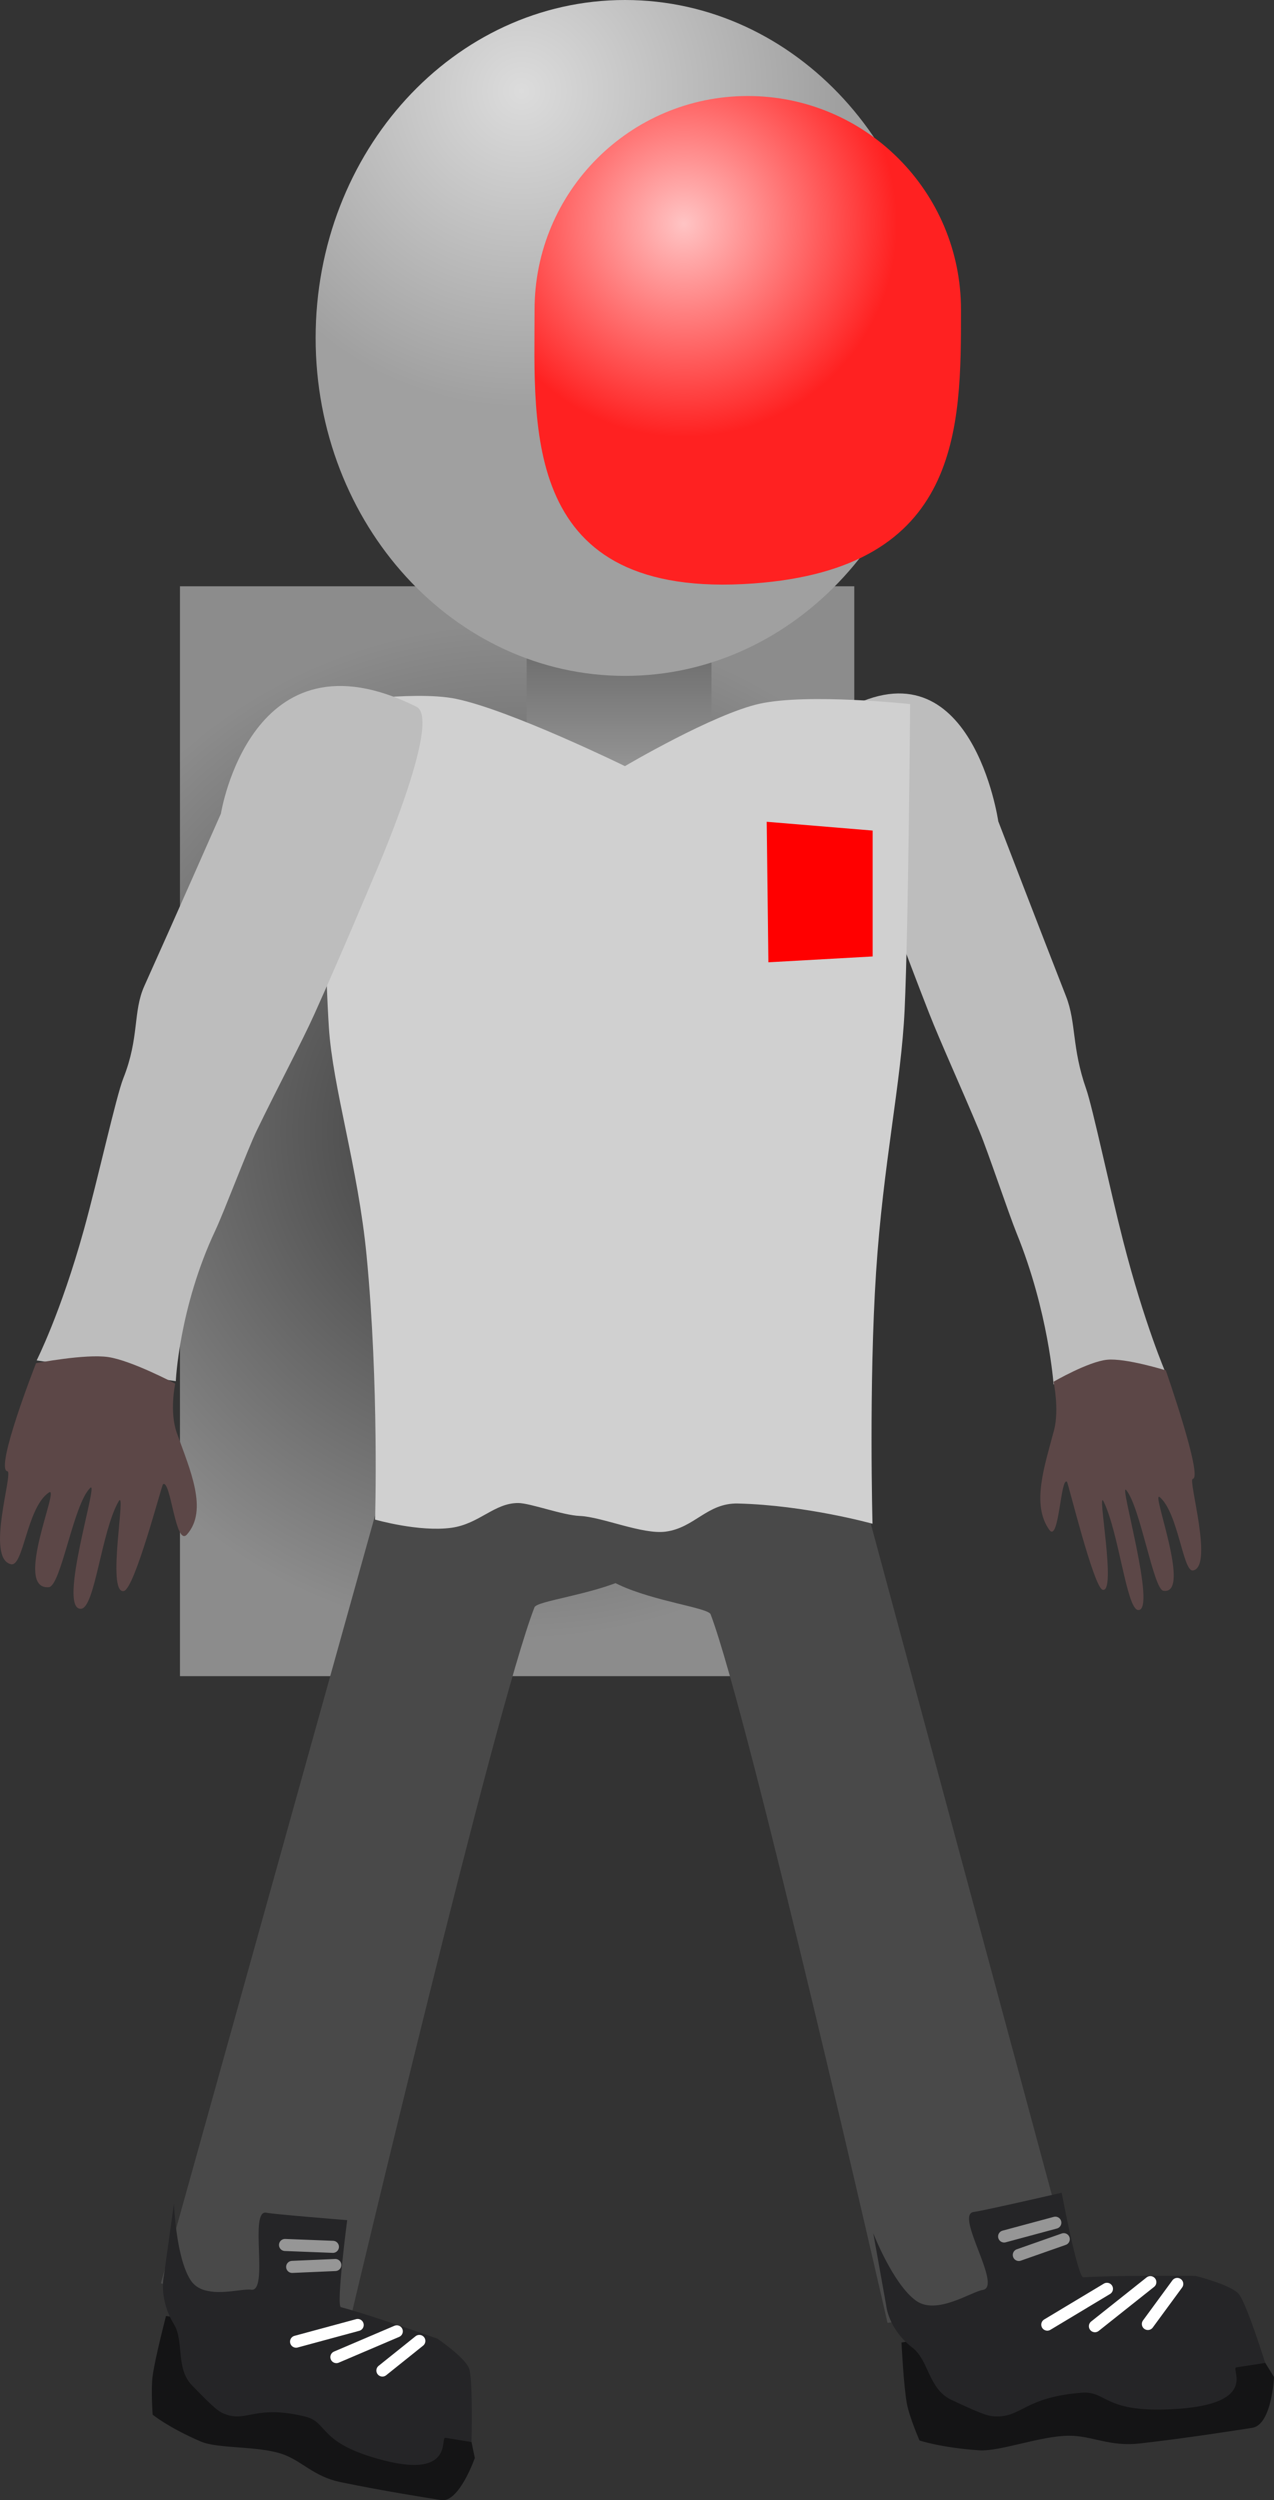 <svg version="1.1" xmlns="http://www.w3.org/2000/svg" xmlns:xlink="http://www.w3.org/1999/xlink" width="52.779" height="103.562" viewBox="0,0,52.779,103.562"><rect x="0" y="0" width="52.779" height="103.562" fill="#333333" stroke="none"/><defs><radialGradient cx="235.524" cy="177.505" r="21.064" gradientUnits="userSpaceOnUse" id="color-1"><stop offset="0" stop-color="#353535"/><stop offset="1" stop-color="#8c8c8c"/></radialGradient><linearGradient x1="239.748" y1="157.068" x2="239.748" y2="163.919" gradientUnits="userSpaceOnUse" id="color-2"><stop offset="0" stop-color="#696969"/><stop offset="1" stop-color="#a0a0a0"/></linearGradient><radialGradient cx="235.712" cy="134.416" r="13.118" gradientUnits="userSpaceOnUse" id="color-3"><stop offset="0" stop-color="#dcdcdc"/><stop offset="1" stop-color="#a0a0a0"/></radialGradient><radialGradient cx="242.435" cy="139.917" r="8.837" gradientUnits="userSpaceOnUse" id="color-4"><stop offset="0" stop-color="#ffc4c4"/><stop offset="1" stop-color="#ff2121"/></radialGradient></defs><g transform="translate(-214.101,-130.648)"><g data-paper-data="{&quot;isPaintingLayer&quot;:true}" fill-rule="nonzero" stroke-linejoin="miter" stroke-miterlimit="10" stroke-dasharray="" stroke-dashoffset="0" style="mix-blend-mode: normal"><path d="M221.557,200.076v-45.143h27.935v45.143z" fill="url(#color-1)" stroke="#ed6b00" stroke-width="0" stroke-linecap="butt"/><g><path d="M220.764,225.229l9.115,-32.671c0,0 10.503,-0.234 12.154,0.785c0.905,0.559 -0.164,1.863 -1.98,2.693c-1.487,0.68 -3.705,0.92 -3.81,1.188c-1.628,4.184 -7.58,29.288 -7.58,29.288z" fill="#494949" stroke="#000000" stroke-width="0" stroke-linecap="butt"/><path d="M233.771,232.465c0,0 -0.655,1.859 -1.391,1.74c-0.528,-0.086 -2.358,-0.369 -4.181,-0.747c-1.108,-0.23 -1.596,-0.885 -2.404,-1.161c-1.018,-0.348 -2.654,-0.208 -3.379,-0.52c-1.338,-0.575 -1.991,-1.111 -1.991,-1.111c0,0 -0.075,-1.051 -0,-1.607c0.101,-0.748 0.553,-2.48 0.553,-2.48c0,0 5.306,0.741 7.337,1.274c1.201,0.315 3.675,1.252 3.675,1.252c0,0 1.202,0.819 1.324,1.272c0.149,0.554 0.459,2.089 0.459,2.089z" data-paper-data="{&quot;index&quot;:null}" fill="#141415" stroke="#000000" stroke-width="0" stroke-linecap="butt"/><path d="M233.632,231.799c0,0 -0.344,-0.056 -1.08,-0.175c-0.221,-0.036 0.369,1.683 -2.546,0.937c-2.753,-0.704 -2.283,-1.575 -3.254,-1.814c-2.031,-0.501 -2.401,0.213 -3.267,-0.083c-0.302,-0.103 -0.438,-0.187 -1.434,-1.216c-0.685,-0.708 -0.312,-1.825 -0.746,-2.532c-0.633,-1.032 -0.418,-1.978 -0.418,-1.978l0.421,-3.019c0,0 0.079,2.249 0.695,3.184c0.551,0.837 2.067,0.317 2.498,0.387c0.755,0.122 -0.09,-3.325 0.629,-3.19c0.386,0.073 3.354,0.308 3.354,0.308c0,0 -0.464,3.551 -0.26,3.605c1.201,0.315 3.999,1.305 3.999,1.305c0,0 1.202,0.819 1.324,1.272c0.149,0.554 0.087,3.012 0.087,3.012z" data-paper-data="{&quot;index&quot;:null}" fill="#252527" stroke="#000000" stroke-width="0" stroke-linecap="butt"/><path d="M226.367,227.642l2.552,-0.691" fill="none" stroke="#ffffff" stroke-width="0.5" stroke-linecap="round"/><path d="M228.037,228.282l2.502,-1.068" fill="none" stroke="#ffffff" stroke-width="0.5" stroke-linecap="round"/><path d="M231.473,227.612l-1.53,1.226" fill="none" stroke="#ffffff" stroke-width="0.5" stroke-linecap="round"/><path d="M225.909,223.637l1.984,0.077" fill="none" stroke="#969696" stroke-width="0.5" stroke-linecap="round"/><path d="M226.205,224.545l1.787,-0.078" fill="none" stroke="#969696" stroke-width="0.5" stroke-linecap="round"/></g><g><path d="M250.869,226.865c0,0 -5.737,-25.154 -7.329,-29.352c-0.102,-0.269 -2.318,-0.529 -3.799,-1.221c-1.809,-0.845 -2.867,-2.159 -1.957,-2.71c1.66,-1.005 12.16,-0.681 12.16,-0.681l8.835,32.748z" data-paper-data="{&quot;index&quot;:null}" fill="#494949" stroke="#000000" stroke-width="0" stroke-linecap="butt"/><path d="M265.976,231.211c-0.586,0.09 -2.611,0.415 -4.66,0.648c-1.245,0.142 -1.974,-0.322 -2.918,-0.321c-1.189,0.001 -2.871,0.664 -3.739,0.604c-1.6,-0.111 -2.465,-0.408 -2.465,-0.408c0,0 -0.422,-0.973 -0.523,-1.524c-0.137,-0.743 -0.223,-2.533 -0.223,-2.533c0,0 5.847,-1.019 8.166,-1.173c1.372,-0.091 4.29,-0.005 4.29,-0.005c0,0 1.536,0.387 1.812,0.777c0.338,0.477 1.165,1.833 1.165,1.833c0,0 -0.087,1.976 -0.904,2.102z" data-paper-data="{&quot;index&quot;:null}" fill="#141415" stroke="#000000" stroke-width="0" stroke-linecap="butt"/><path d="M265.317,228.707c-0.245,0.038 0.937,1.476 -2.385,1.715c-3.138,0.226 -2.925,-0.753 -4.029,-0.665c-2.308,0.184 -2.467,0.981 -3.479,0.982c-0.352,0 -0.524,-0.035 -1.911,-0.688c-0.954,-0.449 -0.924,-1.63 -1.612,-2.16c-1.005,-0.774 -1.085,-1.741 -1.085,-1.741l-0.538,-3.001c0,0 0.816,2.107 1.77,2.795c0.854,0.615 2.287,-0.37 2.765,-0.444c0.837,-0.129 -1.177,-3.126 -0.374,-3.23c0.432,-0.056 3.644,-0.797 3.644,-0.797c0,0 0.665,3.52 0.899,3.504c1.372,-0.091 4.649,-0.06 4.649,-0.06c0,0 1.536,0.387 1.812,0.777c0.338,0.477 1.073,2.829 1.073,2.829c0,0 -0.381,0.059 -1.199,0.184z" data-paper-data="{&quot;index&quot;:null}" fill="#252527" stroke="#000000" stroke-width="0" stroke-linecap="butt"/><path d="M259.959,225.453l-2.471,1.484" fill="none" stroke="#ffffff" stroke-width="0.5" stroke-linecap="round"/><path d="M259.461,227.002l2.296,-1.825" fill="none" stroke="#ffffff" stroke-width="0.5" stroke-linecap="round"/><path d="M262.872,225.251l-1.217,1.659" fill="none" stroke="#ffffff" stroke-width="0.5" stroke-linecap="round"/><path d="M257.821,222.714l-2.121,0.571" fill="none" stroke="#969696" stroke-width="0.5" stroke-linecap="round"/><path d="M256.308,224.051l1.862,-0.654" fill="none" stroke="#969696" stroke-width="0.5" stroke-linecap="round"/></g><g stroke="#000000" stroke-width="0" stroke-linecap="butt"><path d="M257.748,187.991c0,0 -0.208,-3.014 -1.532,-6.264c-0.318,-0.782 -1.195,-3.397 -1.529,-4.197c-0.791,-1.893 -1.636,-3.742 -2.095,-4.914c-0.987,-2.521 -2.17,-5.741 -2.17,-5.741c0,0 -2.174,-6.364 -1.279,-6.853c5.229,-2.862 6.314,4.644 6.314,4.644c0,0 1.758,4.573 2.808,7.253c0.427,1.091 0.232,2.118 0.833,3.832c0.27,0.768 0.997,4.212 1.532,6.296c0.89,3.468 1.767,5.475 1.767,5.475z" data-paper-data="{&quot;index&quot;:null}" fill="#bdbdbd"/><path d="M263.514,191.907c-0.205,0.025 0.87,3.62 0.015,3.791c-0.42,0.084 -0.608,-2.362 -1.377,-3.033c-0.407,-0.355 1.351,4.076 0.143,3.873c-0.415,-0.07 -0.949,-3.47 -1.54,-4.172c-0.316,-0.375 1.29,5.061 0.491,4.97c-0.474,-0.054 -0.793,-3.192 -1.422,-4.487c-0.306,-0.631 0.557,3.834 -0.048,3.647c-0.37,-0.114 -1.425,-4.43 -1.472,-4.471c-0.268,-0.226 -0.327,2.558 -0.734,1.989c-0.751,-1.049 -0.192,-2.65 0.196,-4.12c0.227,-0.859 -0.018,-2.014 -0.018,-2.014c0,0 1.433,-0.831 2.218,-0.91c0.764,-0.077 2.431,0.44 2.431,0.44c0,0 1.553,4.442 1.118,4.495z" data-paper-data="{&quot;index&quot;:null}" fill="#5c4747"/></g><g stroke-width="0" stroke-linecap="butt"><path d="M235.92,163.919v-6.851h7.656v6.851z" fill="url(#color-2)" stroke="#000000"/><path d="M252.809,144.646c0,7.731 -5.738,13.998 -12.816,13.998c-7.078,0 -12.816,-6.267 -12.816,-13.998c0,-7.731 5.738,-13.998 12.816,-13.998c7.078,0 12.816,6.267 12.816,13.998z" fill="url(#color-3)" stroke="none"/><path d="M253.913,143.474c0,4.887 0.034,10.719 -8.605,11.342c-9.652,0.696 -9.061,-6.455 -9.061,-11.342c0,-4.887 3.955,-8.849 8.833,-8.849c4.878,0 8.833,3.962 8.833,8.849z" data-paper-data="{&quot;index&quot;:null}" fill="url(#color-4)" stroke="#ed6b00"/></g><g stroke-width="0" stroke-linecap="butt"><path d="M229.64,193.591c0,0 0.167,-5.56 -0.353,-10.944c-0.353,-3.658 -1.405,-6.959 -1.562,-9.453c-0.294,-4.681 -0.21,-13.382 -0.21,-13.382c0,0 3.692,-0.585 5.469,-0.219c2.263,0.466 7.007,2.789 7.007,2.789c0,0 3.677,-2.171 5.59,-2.587c2.019,-0.439 6.224,0.017 6.224,0.017c0,0 -0.069,9.217 -0.227,12.656c-0.14,3.043 -0.89,6.368 -1.183,10.873c-0.303,4.643 -0.148,10.422 -0.148,10.422c0,0 -2.757,-0.769 -5.572,-0.838c-1.278,-0.031 -1.791,1.006 -2.999,1.165c-0.965,0.127 -2.636,-0.613 -3.561,-0.65c-0.699,-0.028 -2.044,-0.531 -2.538,-0.535c-0.998,-0.008 -1.616,0.865 -2.773,1.025c-1.345,0.185 -3.164,-0.339 -3.164,-0.339z" fill="#d0d0d0" stroke="#292e32"/><path d="M245.934,170.507l-0.07,-5.82l4.389,0.364v5.214z" fill="#ff0000" stroke="none"/></g><g stroke="#000000" stroke-width="0" stroke-linecap="butt"><path d="M215.619,186.998c0,0 1.001,-1.966 1.958,-5.417c0.575,-2.072 1.332,-5.512 1.633,-6.27c0.673,-1.692 0.389,-2.752 0.872,-3.825c1.187,-2.636 3.171,-7.137 3.171,-7.137c0,0 1.25,-7.84 8.102,-4.426c1.094,0.545 -1.787,7.085 -1.787,7.085c0,0 -1.329,3.174 -2.446,5.654c-0.519,1.153 -1.488,2.962 -2.387,4.82c-0.38,0.785 -1.355,3.371 -1.716,4.138c-1.502,3.193 -1.635,6.238 -1.635,6.238z" fill="#bdbdbd"/><path d="M214.408,191.591c-0.539,-0.088 1.186,-4.478 1.186,-4.478c0,0 2.038,-0.394 2.986,-0.255c0.974,0.143 2.781,1.101 2.781,1.101c0,0 -0.252,1.154 0.066,2.044c0.545,1.524 1.305,3.195 0.423,4.201c-0.479,0.546 -0.674,-2.287 -0.995,-2.079c-0.057,0.037 -1.172,4.338 -1.624,4.425c-0.739,0.142 0.132,-4.325 -0.219,-3.709c-0.721,1.265 -0.977,4.428 -1.561,4.445c-0.984,0.029 0.764,-5.367 0.39,-5.01c-0.7,0.666 -1.211,4.078 -1.721,4.116c-1.484,0.11 0.495,-4.251 0.007,-3.923c-0.922,0.62 -1.047,3.09 -1.57,2.971c-1.064,-0.242 0.107,-3.809 -0.148,-3.85z" data-paper-data="{&quot;index&quot;:null}" fill="#5c4747"/></g></g></g></svg>